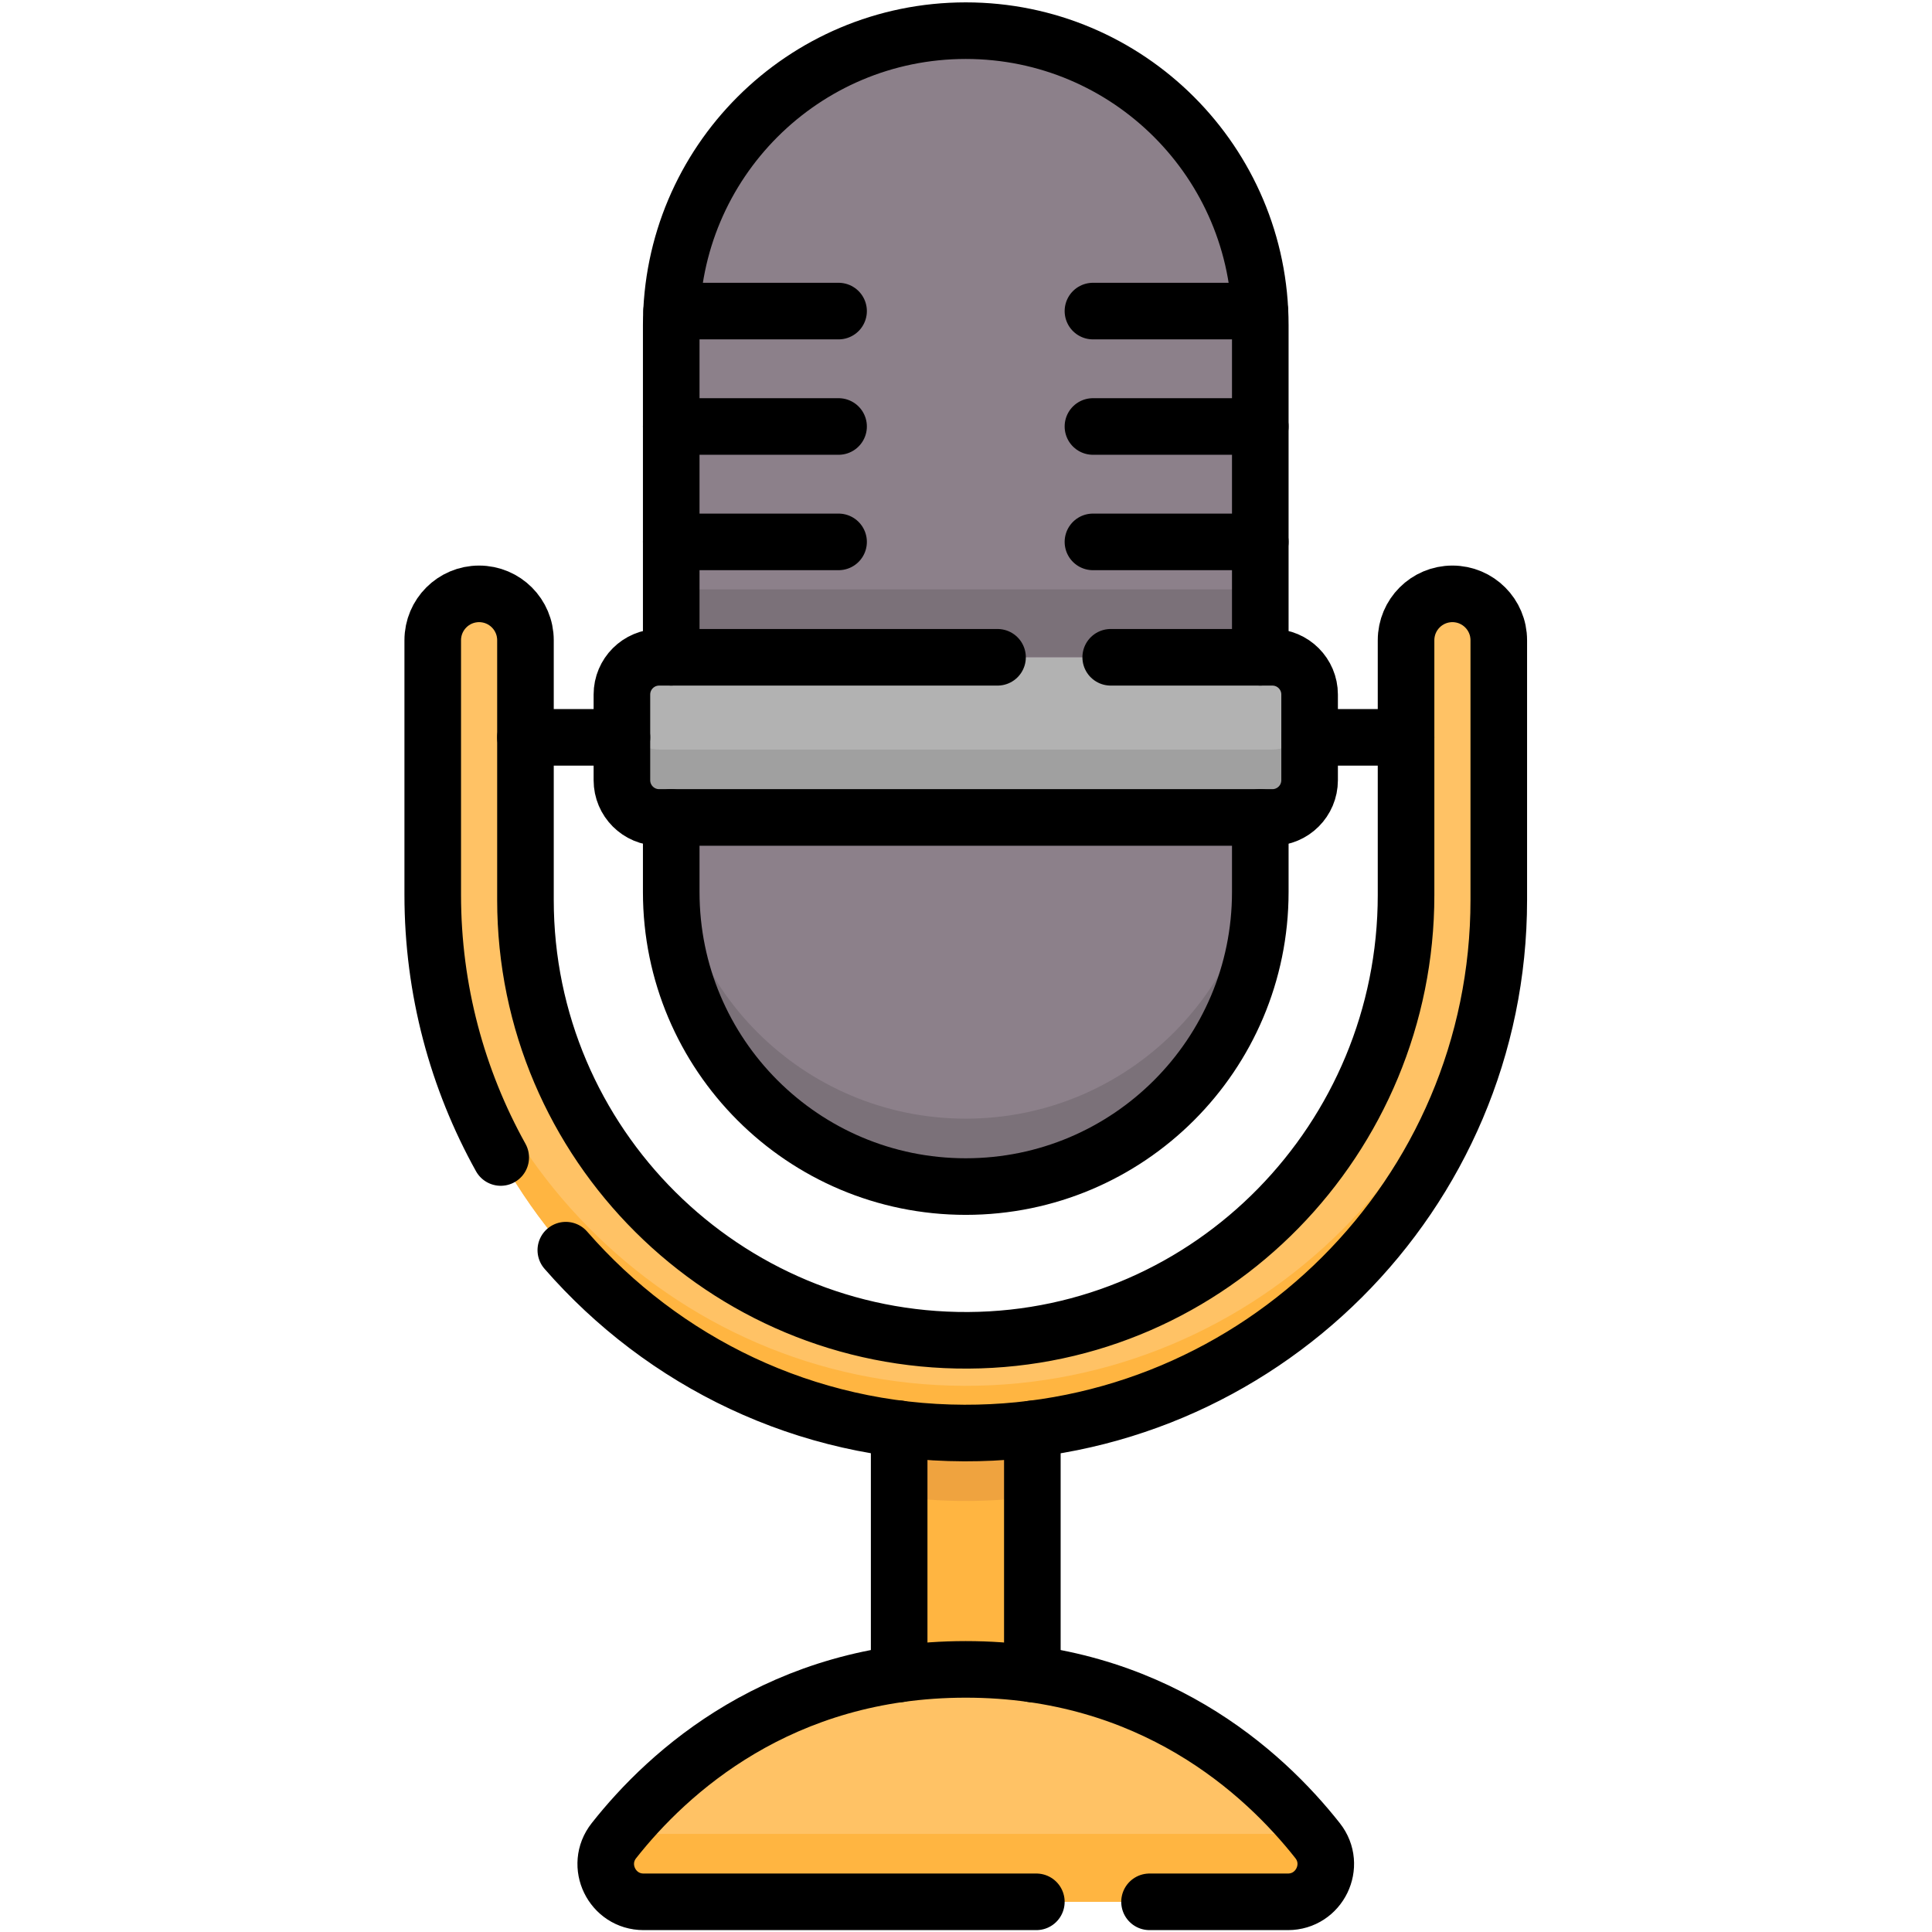 <?xml version="1.0" encoding="UTF-8" standalone="no"?>
<!-- Created with Inkscape (http://www.inkscape.org/) -->

<svg
   version="1.1"
   id="svg3639"
   width="682.667"
   height="682.667"
   viewBox="0 0 682.667 682.667"
   xmlns="http://www.w3.org/2000/svg"
   xmlns:svg="http://www.w3.org/2000/svg">
  <defs
     id="defs3643">
    <clipPath
       clipPathUnits="userSpaceOnUse"
       id="clipPath3653">
      <path
         d="M 0,512 H 512 V 0 H 0 Z"
         id="path3651" />
    </clipPath>
  </defs>
  <g
     id="g3645"
     transform="matrix(1.333,0,0,-1.333,0,682.667)">
    <g
       id="g3647">
      <g
         id="g3649"
         clip-path="url(#clipPath3653)">
        <g
           id="g3655"
           transform="translate(256,69.614)">
          <path
             d="m 0,0 c 49.19,0 78.869,-27.147 93.266,-45.402 5.18,-6.569 0.493,-16.212 -7.871,-16.212 H 0 -85.395 c -8.364,0 -13.051,9.643 -7.871,16.212 C -78.869,-27.147 -49.19,0 0,0"
             style="fill:#ffc265;fill-opacity:1;fill-rule:nonzero;stroke:none"
             id="path3657" />
        </g>
        <g
           id="g3659"
           transform="translate(347.828,26)">
          <path
             d="m 0,0 h -91.828 -91.828 c -0.495,-0.604 -0.975,-1.201 -1.438,-1.789 -5.18,-6.567 -0.493,-16.211 7.871,-16.211 h 85.395 85.395 C 1.931,-18 6.618,-8.356 1.438,-1.789 0.975,-1.201 0.495,-0.604 0,0"
             style="fill:#ffb541;fill-opacity:1;fill-rule:nonzero;stroke:none"
             id="path3661" />
        </g>
        <g
           id="g3663"
           transform="translate(255.6,132.266)">
          <path
             d="m 0,0 c -5.844,0.017 -11.6,0.399 -17.252,1.112 v -64.983 c 5.581,0.788 11.461,1.22 17.652,1.22 6.191,0 12.071,-0.432 17.652,-1.22 V 1.098 C 12.139,0.357 6.114,-0.017 0,0"
             style="fill:#ffb541;fill-opacity:1;fill-rule:nonzero;stroke:none"
             id="path3665" />
        </g>
        <g
           id="g3667"
           transform="translate(372.712,342.42)">
          <path
             d="m 0,0 v -67.579 c 0,-64.404 -51.628,-117.625 -116.031,-117.995 -64.667,-0.371 -117.394,52.128 -117.394,116.711 V 0 c 0,6.787 -5.502,12.29 -12.289,12.29 -6.787,0 -12.29,-5.503 -12.29,-12.29 v -67.496 c 0,-78.101 62.791,-142.441 140.892,-142.658 78.091,-0.218 141.691,63.249 141.691,141.291 V 0 c 0,6.787 -5.502,12.29 -12.289,12.29 C 5.502,12.29 0,6.787 0,0"
             style="fill:#ffc265;fill-opacity:1;fill-rule:nonzero;stroke:none"
             id="path3669" />
        </g>
        <g
           id="g3671"
           transform="translate(255.6,114.266)">
          <path
             d="m 0,0 c 6.114,-0.017 12.139,0.357 18.052,1.098 v 18 C 12.139,18.357 6.114,17.983 0,18 c -5.844,0.017 -11.6,0.399 -17.252,1.112 v -18 C -11.6,0.399 -5.844,0.017 0,0"
             style="fill:#efa33f;fill-opacity:1;fill-rule:nonzero;stroke:none"
             id="path3673" />
        </g>
        <g
           id="g3675"
           transform="translate(255.6,144.778)">
          <path
             d="M 0,0 C -78.101,0.218 -140.892,64.558 -140.892,142.658 V 130.146 C -140.892,52.045 -78.101,-12.295 0,-12.513 78.091,-12.73 141.691,50.736 141.691,128.778 v 12.513 C 141.691,63.249 78.091,-0.218 0,0"
             style="fill:#ffb541;fill-opacity:1;fill-rule:nonzero;stroke:none"
             id="path3677" />
        </g>
        <g
           id="g3679"
           transform="translate(337.276,295.442)">
          <path
             d="m 0,0 h -162.552 c -5.451,0 -9.87,4.419 -9.87,9.871 v 22.711 c 0,5.451 4.419,9.871 9.87,9.871 H 0 c 5.452,0 9.871,-4.42 9.871,-9.871 V 9.871 C 9.871,4.419 5.452,0 0,0"
             style="fill:#b2b2b2;fill-opacity:1;fill-rule:nonzero;stroke:none"
             id="path3681" />
        </g>
        <g
           id="g3683"
           transform="translate(337.276,313.442)">
          <path
             d="m 0,0 h -162.552 c -5.451,0 -9.87,4.419 -9.87,9.871 v -18 c 0,-5.452 4.419,-9.871 9.87,-9.871 H 0 c 5.452,0 9.871,4.419 9.871,9.871 v 18 C 9.871,4.419 5.452,0 0,0"
             style="fill:#a0a0a0;fill-opacity:1;fill-rule:nonzero;stroke:none"
             id="path3685" />
        </g>
        <g
           id="g3687"
           transform="translate(334.073,337.896)">
          <path
             d="m 0,0 v 88.031 c 0,43.119 -34.955,78.073 -78.073,78.073 -43.119,0 -78.073,-34.954 -78.073,-78.073 V 0 Z"
             style="fill:#8c808a;fill-opacity:1;fill-rule:nonzero;stroke:none"
             id="path3689" />
        </g>
        <path
           d="m 177.927,337.896 h 156.146 v 18 H 177.927 Z"
           style="fill:#7b7179;fill-opacity:1;fill-rule:nonzero;stroke:none"
           id="path3691" />
        <g
           id="g3693"
           transform="translate(177.927,295.442)">
          <path
             d="m 0,0 v -19.771 c 0,-43.119 34.955,-78.073 78.073,-78.073 43.119,0 78.073,34.954 78.073,78.073 V 0 Z"
             style="fill:#8c808a;fill-opacity:1;fill-rule:nonzero;stroke:none"
             id="path3695" />
        </g>
        <g
           id="g3697"
           transform="translate(256,215.599)">
          <path
             d="m 0,0 c -43.119,0 -78.073,34.954 -78.073,78.073 v -18 C -78.073,16.954 -43.119,-18 0,-18 c 43.119,0 78.073,34.954 78.073,78.073 v 18 C 78.073,34.954 43.119,0 0,0"
             style="fill:#7b7179;fill-opacity:1;fill-rule:nonzero;stroke:none"
             id="path3699" />
        </g>
        <g
           id="g3701"
           transform="translate(149.985,180.738)">
          <path
             d="m 0,0 c 25.768,-29.558 63.462,-48.355 105.615,-48.473 78.092,-0.217 141.692,63.249 141.692,141.291 v 68.864 c 0,6.787 -5.503,12.29 -12.29,12.29 -6.788,0 -12.289,-5.503 -12.289,-12.29 V 94.103 C 222.728,29.698 171.099,-23.522 106.697,-23.893 42.03,-24.264 -10.697,28.235 -10.697,92.818 v 68.864 c 0,6.787 -5.502,12.29 -12.29,12.29 -6.787,0 -12.289,-5.503 -12.289,-12.29 V 94.186 c 0,-25.205 6.539,-48.975 18.022,-69.621"
             style="fill:none;stroke:#000000;stroke-width:15;stroke-linecap:round;stroke-linejoin:round;stroke-miterlimit:10;stroke-dasharray:none;stroke-opacity:1"
             id="path3703" />
        </g>
        <g
           id="g3705"
           transform="translate(294.423,337.896)">
          <path
             d="m 0,0 h 42.853 c 5.451,0 9.87,-4.42 9.87,-9.871 v -22.711 c 0,-5.452 -4.419,-9.871 -9.87,-9.871 h -162.552 c -5.452,0 -9.871,4.419 -9.871,9.871 v 22.711 c 0,5.451 4.419,9.871 9.871,9.871 L -30,0"
             style="fill:none;stroke:#000000;stroke-width:15;stroke-linecap:round;stroke-linejoin:round;stroke-miterlimit:10;stroke-dasharray:none;stroke-opacity:1"
             id="path3707" />
        </g>
        <g
           id="g3709"
           transform="translate(164.853,316.669)">
          <path
             d="M 0,0 H -25.566"
             style="fill:none;stroke:#000000;stroke-width:15;stroke-linecap:round;stroke-linejoin:round;stroke-miterlimit:10;stroke-dasharray:none;stroke-opacity:1"
             id="path3711" />
        </g>
        <g
           id="g3713"
           transform="translate(372.712,316.669)">
          <path
             d="M 0,0 H -25.566"
             style="fill:none;stroke:#000000;stroke-width:15;stroke-linecap:round;stroke-linejoin:round;stroke-miterlimit:10;stroke-dasharray:none;stroke-opacity:1"
             id="path3715" />
        </g>
        <g
           id="g3717"
           transform="translate(177.927,368.486)">
          <path
             d="M 0,0 H 44.36"
             style="fill:none;stroke:#000000;stroke-width:15;stroke-linecap:round;stroke-linejoin:round;stroke-miterlimit:10;stroke-dasharray:none;stroke-opacity:1"
             id="path3719" />
        </g>
        <g
           id="g3721"
           transform="translate(177.927,399.077)">
          <path
             d="M 0,0 H 44.36"
             style="fill:none;stroke:#000000;stroke-width:15;stroke-linecap:round;stroke-linejoin:round;stroke-miterlimit:10;stroke-dasharray:none;stroke-opacity:1"
             id="path3723" />
        </g>
        <g
           id="g3725"
           transform="translate(178.045,429.668)">
          <path
             d="M 0,0 H 44.241"
             style="fill:none;stroke:#000000;stroke-width:15;stroke-linecap:round;stroke-linejoin:round;stroke-miterlimit:10;stroke-dasharray:none;stroke-opacity:1"
             id="path3727" />
        </g>
        <g
           id="g3729"
           transform="translate(334.073,368.486)">
          <path
             d="M 0,0 H -44.36"
             style="fill:none;stroke:#000000;stroke-width:15;stroke-linecap:round;stroke-linejoin:round;stroke-miterlimit:10;stroke-dasharray:none;stroke-opacity:1"
             id="path3731" />
        </g>
        <g
           id="g3733"
           transform="translate(334.073,399.077)">
          <path
             d="M 0,0 H -44.36"
             style="fill:none;stroke:#000000;stroke-width:15;stroke-linecap:round;stroke-linejoin:round;stroke-miterlimit:10;stroke-dasharray:none;stroke-opacity:1"
             id="path3735" />
        </g>
        <g
           id="g3737"
           transform="translate(333.955,429.668)">
          <path
             d="M 0,0 H -44.241"
             style="fill:none;stroke:#000000;stroke-width:15;stroke-linecap:round;stroke-linejoin:round;stroke-miterlimit:10;stroke-dasharray:none;stroke-opacity:1"
             id="path3739" />
        </g>
        <g
           id="g3741"
           transform="translate(334.073,337.896)">
          <path
             d="m 0,0 v 88.031 c 0,43.119 -34.955,78.073 -78.073,78.073 -43.119,0 -78.073,-34.954 -78.073,-78.073 V 0"
             style="fill:none;stroke:#000000;stroke-width:15;stroke-linecap:round;stroke-linejoin:round;stroke-miterlimit:10;stroke-dasharray:none;stroke-opacity:1"
             id="path3743" />
        </g>
        <g
           id="g3745"
           transform="translate(177.927,295.442)">
          <path
             d="m 0,0 v -19.771 c 0,-43.119 34.955,-78.073 78.073,-78.073 43.119,0 78.073,34.954 78.073,78.073 V 0"
             style="fill:none;stroke:#000000;stroke-width:15;stroke-linecap:round;stroke-linejoin:round;stroke-miterlimit:10;stroke-dasharray:none;stroke-opacity:1"
             id="path3747" />
        </g>
        <g
           id="g3749"
           transform="translate(274.713,8)">
          <path
             d="m 0,0 h -104.108 c -8.365,0 -13.051,9.644 -7.871,16.212 14.396,18.255 44.076,45.402 93.266,45.402 49.19,0 78.869,-27.147 93.266,-45.402 C 79.732,9.644 75.046,0 66.682,0 H 30"
             style="fill:none;stroke:#000000;stroke-width:15;stroke-linecap:round;stroke-linejoin:round;stroke-miterlimit:10;stroke-dasharray:none;stroke-opacity:1"
             id="path3751" />
        </g>
        <g
           id="g3753"
           transform="translate(273.652,68.394)">
          <path
             d="M 0,0 V 64.969"
             style="fill:none;stroke:#000000;stroke-width:15;stroke-linecap:round;stroke-linejoin:round;stroke-miterlimit:10;stroke-dasharray:none;stroke-opacity:1"
             id="path3755" />
        </g>
        <g
           id="g3757"
           transform="translate(238.348,133.378)">
          <path
             d="M 0,0 V -64.983"
             style="fill:none;stroke:#000000;stroke-width:15;stroke-linecap:round;stroke-linejoin:round;stroke-miterlimit:10;stroke-dasharray:none;stroke-opacity:1"
             id="path3759" />
        </g>
      </g>
    </g>
  </g>
</svg>
